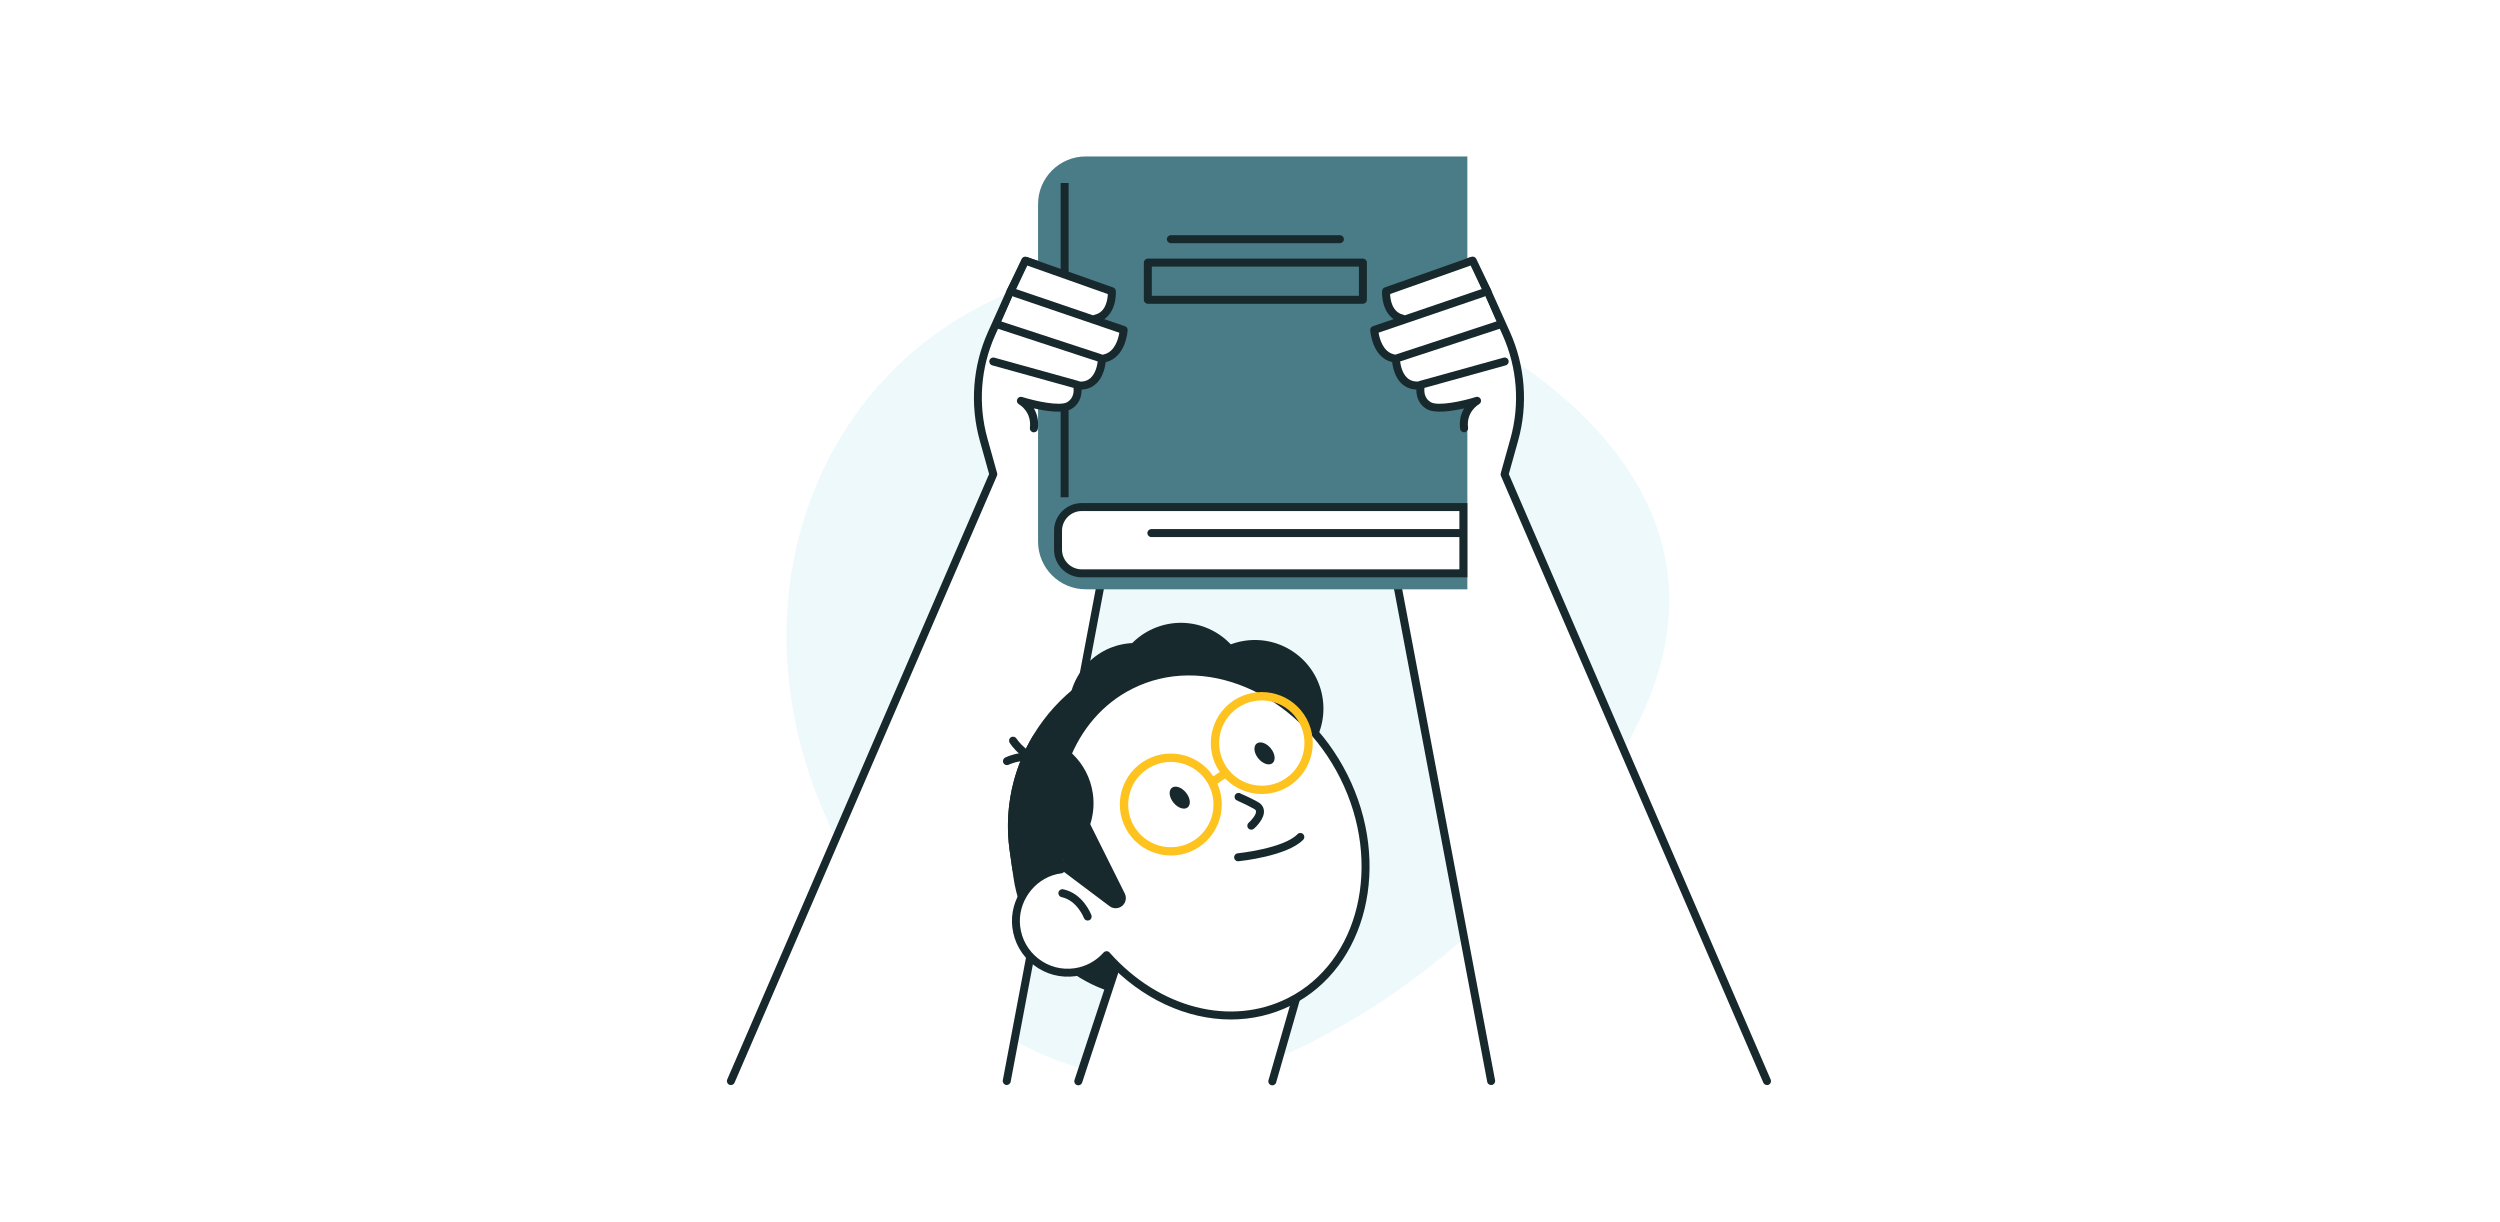 <svg width="450" height="220" viewBox="0 0 450 220" fill="none" xmlns="http://www.w3.org/2000/svg">
<rect width="450" height="220" fill="white"/>
<path d="M206.184 47.351C231.136 45.392 255.093 53.49 272.041 64.517C289.157 75.763 299.257 89.94 300.36 105.091C301.471 120.388 293.798 134.916 282.43 149.267C270.908 163.401 255.691 177.36 238.251 186.407C204.542 205.323 165.918 190.011 147.507 144.294C129.076 98.866 154.877 49.961 206.184 47.351Z" fill="#EEF9FB"/>
<mask id="mask0_564_47591" style="mask-type:alpha" maskUnits="userSpaceOnUse" x="115" y="0" width="220" height="220">
<rect x="115" width="220" height="220" fill="#D9D9D9"/>
</mask>
<g mask="url(#mask0_564_47591)">
<path d="M181.216 194.591L199.902 95.79L200.161 52.366L184.716 46.99L181.87 52.524L178.492 60.042C175.79 66.043 175.287 72.799 177.055 79.138L178.801 85.384L131.561 194.591H181.216Z" fill="white"/>
<path d="M131.561 195.31C131.468 195.31 131.367 195.288 131.273 195.252C130.907 195.094 130.742 194.67 130.9 194.304L178.04 85.326L176.365 79.325C174.554 72.835 175.079 65.885 177.838 59.74L181.216 52.222L184.077 46.66C184.242 46.343 184.616 46.192 184.954 46.307L200.399 51.683C200.686 51.784 200.88 52.057 200.88 52.366L200.621 95.79C200.621 95.834 200.621 95.877 200.607 95.92L181.921 194.713C181.849 195.101 181.468 195.36 181.08 195.288C180.692 195.216 180.433 194.835 180.505 194.447L199.177 95.711L199.428 52.862L185.061 47.86L182.503 52.833L179.139 60.315C176.516 66.151 176.013 72.756 177.738 78.922L179.484 85.168C179.527 85.326 179.52 85.499 179.448 85.649L132.222 194.879C132.107 195.152 131.841 195.31 131.561 195.31Z" fill="#18292D"/>
<path d="M268.403 194.591L249.717 95.79L249.458 52.366L264.903 46.99L267.749 52.524L271.127 60.042C273.829 66.043 274.332 72.799 272.564 79.138L270.818 85.384L318.051 194.598H268.396L268.403 194.591Z" fill="white"/>
<path d="M318.059 195.31C317.778 195.31 317.512 195.144 317.397 194.879L270.164 85.664C270.099 85.513 270.085 85.34 270.135 85.182L271.882 78.937C273.607 72.778 273.103 66.165 270.48 60.329L267.102 52.812L264.558 47.867L250.191 52.869L250.443 95.719L269.115 194.455C269.186 194.843 268.935 195.224 268.54 195.295C268.152 195.367 267.771 195.116 267.699 194.72L249.012 95.927C249.005 95.884 248.998 95.841 248.998 95.798L248.739 52.373C248.739 52.064 248.933 51.791 249.221 51.691L264.666 46.315C265.004 46.193 265.377 46.343 265.543 46.667L268.389 52.201L271.788 59.747C274.548 65.892 275.073 72.842 273.262 79.332L271.587 85.333L318.72 194.311C318.878 194.677 318.713 195.101 318.346 195.259C318.253 195.303 318.159 195.317 318.059 195.317V195.31Z" fill="#18292D"/>
<path d="M195.432 28.16H264.126V106.075H195.432C190.696 106.075 186.851 102.23 186.851 97.494V36.741C186.851 32.005 190.696 28.16 195.432 28.16Z" fill="#4A7C88"/>
<path d="M194.713 103.2C192.356 103.2 190.444 101.281 190.444 98.931V95.539C190.444 93.181 192.356 91.27 194.713 91.27H263.407V103.2H194.713Z" fill="white"/>
<path d="M262.689 91.988V102.482H194.713C192.759 102.482 191.163 100.886 191.163 98.931V95.539C191.163 93.584 192.759 91.988 194.713 91.988H262.689ZM264.126 90.551H194.713C191.961 90.551 189.726 92.786 189.726 95.539V98.931C189.726 101.684 191.961 103.919 194.713 103.919H264.126V90.551Z" fill="#18292D"/>
<path d="M245.325 54.68H206.608C206.213 54.68 205.89 54.357 205.89 53.962V47.27C205.89 46.875 206.213 46.552 206.608 46.552H245.325C245.72 46.552 246.044 46.875 246.044 47.27V53.962C246.044 54.357 245.72 54.68 245.325 54.68ZM207.327 53.243H244.606V47.989H207.327V53.243Z" fill="#18292D"/>
<path d="M241.185 43.77H210.755C210.36 43.77 210.036 43.447 210.036 43.051C210.036 42.656 210.36 42.333 210.755 42.333H241.185C241.58 42.333 241.904 42.656 241.904 43.051C241.904 43.447 241.58 43.77 241.185 43.77Z" fill="#18292D"/>
<path d="M192.35 32.94H190.912V89.509H192.35V32.94Z" fill="#18292D"/>
<path d="M272.571 68.947C272.19 64.131 267.382 53.394 267.173 52.941L264.809 47.658C264.658 47.321 264.299 47.163 263.968 47.285L250.183 52.474C249.924 52.574 249.745 52.826 249.73 53.113C249.658 54.386 249.989 56.685 251.513 57.864L248.307 59.028C248.02 59.136 247.826 59.431 247.847 59.754C247.855 59.941 248.149 64.376 251.347 65.195C251.448 66.086 251.779 67.732 252.85 68.81C253.482 69.45 254.273 69.78 255.193 69.831C255.193 70.916 255.545 72.31 256.86 73.137C258.139 73.942 262.595 73.137 264.579 72.655C264.133 73.496 263.156 75.753 263.472 77.176C263.565 77.593 273.009 74.215 272.585 68.932L272.571 68.947Z" fill="white"/>
<path d="M250.744 65.202C250.687 65.202 250.636 65.202 250.579 65.181C246.978 64.332 246.655 59.632 246.64 59.438C246.619 59.115 246.82 58.82 247.122 58.712L266.721 52.028C267.095 51.899 267.504 52.1 267.634 52.474C267.763 52.848 267.562 53.257 267.188 53.387L248.142 59.884C248.322 60.962 248.933 63.319 250.909 63.779C251.297 63.873 251.535 64.261 251.441 64.642C251.362 64.972 251.067 65.195 250.744 65.195V65.202Z" fill="#18292D"/>
<path d="M252.369 58.058C252.311 58.058 252.261 58.058 252.203 58.036C249.264 57.346 248.674 54.033 248.775 52.373C248.789 52.086 248.984 51.834 249.249 51.741L264.838 46.228C265.183 46.106 265.571 46.264 265.729 46.595L268.403 52.208C268.575 52.567 268.425 52.991 268.065 53.164C267.706 53.336 267.282 53.185 267.109 52.826L264.716 47.795L250.22 52.926C250.256 53.918 250.572 56.168 252.541 56.635C252.929 56.728 253.166 57.117 253.073 57.498C252.994 57.828 252.699 58.051 252.376 58.051L252.369 58.058Z" fill="#18292D"/>
<path d="M255.149 70.125C254.006 70.125 253.043 69.759 252.274 69.033C250.592 67.437 250.542 64.685 250.542 64.562C250.542 64.246 250.736 63.966 251.038 63.873L269.717 57.742C270.091 57.62 270.5 57.821 270.623 58.202C270.745 58.576 270.544 58.985 270.163 59.108L252.023 65.058C252.116 65.799 252.396 67.164 253.273 67.991C253.805 68.494 254.473 68.709 255.321 68.681C255.702 68.659 256.054 68.975 256.069 69.371C256.083 69.766 255.774 70.104 255.379 70.118C255.3 70.118 255.228 70.118 255.149 70.118V70.125Z" fill="#18292D"/>
<path d="M263.531 77.815C263.171 77.815 262.862 77.549 262.819 77.183C262.625 75.616 263.006 74.401 263.538 73.51C261.31 74.021 258.248 74.481 256.796 73.625C254.784 72.439 254.791 70.125 255.071 69.069C255.136 68.824 255.33 68.63 255.575 68.558L270.653 64.376C271.034 64.268 271.429 64.49 271.537 64.879C271.645 65.26 271.422 65.655 271.034 65.763L256.394 69.823C256.329 70.456 256.365 71.706 257.529 72.389C258.837 73.158 263.207 72.231 265.658 71.455C266.003 71.347 266.391 71.519 266.535 71.857C266.679 72.195 266.535 72.59 266.219 72.77C266.125 72.82 263.89 74.107 264.249 77.003C264.3 77.398 264.019 77.758 263.624 77.808C263.595 77.808 263.567 77.808 263.538 77.808L263.531 77.815Z" fill="#18292D"/>
<path d="M177.048 68.947C177.429 64.131 182.237 53.394 182.445 52.941L184.81 47.658C184.961 47.321 185.32 47.163 185.651 47.285L199.435 52.474C199.694 52.574 199.874 52.826 199.888 53.113C199.96 54.386 199.63 56.685 198.106 57.864L201.311 59.028C201.599 59.136 201.793 59.431 201.771 59.754C201.764 59.941 201.469 64.376 198.271 65.195C198.171 66.086 197.84 67.732 196.769 68.81C196.137 69.45 195.346 69.78 194.426 69.831C194.426 70.916 194.074 72.31 192.759 73.137C191.479 73.942 187.023 73.137 185.04 72.655C185.485 73.496 186.463 75.753 186.147 77.176C186.053 77.593 176.609 74.215 177.033 68.932L177.048 68.947Z" fill="white"/>
<path d="M198.875 65.202C198.552 65.202 198.257 64.98 198.178 64.649C198.085 64.261 198.329 63.873 198.71 63.786C200.693 63.319 201.304 60.962 201.477 59.891L182.431 53.394C182.057 53.265 181.856 52.855 181.986 52.481C182.115 52.108 182.525 51.906 182.898 52.036L202.497 58.72C202.806 58.827 203.001 59.122 202.979 59.445C202.965 59.647 202.641 64.34 199.04 65.188C198.983 65.202 198.933 65.21 198.875 65.21V65.202Z" fill="#18292D"/>
<path d="M197.251 58.058C196.927 58.058 196.633 57.835 196.554 57.505C196.46 57.117 196.705 56.729 197.086 56.642C199.062 56.175 199.371 53.926 199.407 52.934L184.911 47.802L182.517 52.833C182.345 53.193 181.921 53.343 181.561 53.171C181.202 52.998 181.051 52.575 181.224 52.215L183.897 46.602C184.055 46.271 184.436 46.113 184.788 46.236L200.377 51.748C200.65 51.841 200.837 52.093 200.852 52.38C200.952 54.033 200.363 57.347 197.423 58.044C197.366 58.058 197.316 58.065 197.258 58.065L197.251 58.058Z" fill="#18292D"/>
<path d="M194.47 70.125C194.398 70.125 194.319 70.125 194.24 70.125C193.844 70.111 193.535 69.773 193.55 69.378C193.564 68.982 193.924 68.666 194.297 68.688C195.153 68.724 195.814 68.494 196.346 67.991C197.208 67.171 197.495 65.806 197.589 65.066L179.449 59.115C179.068 58.992 178.867 58.583 178.989 58.209C179.111 57.828 179.521 57.627 179.894 57.749L198.574 63.88C198.875 63.98 199.069 64.26 199.069 64.57C199.069 64.685 199.012 67.444 197.337 69.04C196.568 69.766 195.605 70.132 194.463 70.132L194.47 70.125Z" fill="#18292D"/>
<path d="M186.089 77.816C186.089 77.816 186.032 77.816 186.003 77.816C185.608 77.765 185.328 77.406 185.378 77.011C185.737 74.107 183.502 72.828 183.409 72.77C183.085 72.591 182.949 72.195 183.1 71.857C183.243 71.52 183.624 71.347 183.976 71.455C186.427 72.224 190.797 73.158 192.105 72.389C193.262 71.707 193.305 70.456 193.241 69.823L178.6 65.763C178.22 65.655 177.997 65.26 178.097 64.879C178.205 64.498 178.6 64.275 178.981 64.376L194.06 68.559C194.304 68.623 194.498 68.817 194.563 69.069C194.843 70.125 194.843 72.44 192.838 73.626C191.393 74.481 188.325 74.021 186.097 73.51C186.628 74.409 187.009 75.616 186.815 77.183C186.772 77.55 186.463 77.816 186.104 77.816H186.089Z" fill="#18292D"/>
<path d="M223.117 177.745L211.1 179.455C197.287 181.417 184.379 171.722 182.417 157.908L181.741 153.143C179.283 135.844 191.422 119.687 208.721 117.229L210.712 121.808C221.557 120.27 231.684 127.881 233.222 138.719L236.277 160.223C237.477 168.66 231.555 176.544 223.11 177.745H223.117Z" fill="#18292D"/>
<path d="M229.011 194.634L239.116 159.496L208.837 149.851L194.089 194.634H229.011Z" fill="white"/>
<path d="M194.089 195.353C194.017 195.353 193.938 195.338 193.866 195.317C193.485 195.195 193.284 194.785 193.406 194.411L208.161 149.636C208.283 149.262 208.678 149.054 209.059 149.176L239.331 158.821C239.705 158.936 239.913 159.331 239.805 159.705L229.708 194.842C229.6 195.223 229.197 195.439 228.816 195.331C228.436 195.223 228.213 194.821 228.328 194.44L238.239 159.978L209.311 150.764L194.786 194.864C194.685 195.166 194.405 195.36 194.103 195.36L194.089 195.353Z" fill="#18292D"/>
<path d="M204.381 139.747C211.01 139.747 216.384 134.373 216.384 127.744C216.384 121.115 211.01 115.742 204.381 115.742C197.753 115.742 192.379 121.115 192.379 127.744C192.379 134.373 197.753 139.747 204.381 139.747Z" fill="#18292D"/>
<path d="M205.733 121.412C193.112 124.869 184.638 137.037 186.04 150.283C189.209 151.792 192.896 152.425 196.698 151.886C206.581 150.484 213.509 141.723 212.172 132.322C211.532 127.845 209.139 124.028 205.733 121.412Z" fill="#18292D"/>
<path d="M189.057 138.058C183.84 150.06 188.001 164.29 199.198 171.506C202.368 169.983 205.171 167.51 207.133 164.211C212.236 155.63 209.756 144.742 201.592 139.89C197.704 137.576 193.226 137.059 189.057 138.065V138.058Z" fill="#18292D"/>
<path d="M224.153 127.162C225.088 133.724 220.524 139.797 213.962 140.731C207.4 141.665 201.327 137.102 200.393 130.54C199.458 123.978 204.022 117.905 210.584 116.971C217.146 116.036 223.219 120.6 224.153 127.162Z" fill="#18292D"/>
<path d="M235.744 134.953C239.838 129.504 238.739 121.768 233.291 117.674C227.842 113.58 220.106 114.679 216.012 120.127C211.918 125.576 213.017 133.312 218.465 137.406C223.914 141.5 231.65 140.401 235.744 134.953Z" fill="#18292D"/>
<path d="M216.392 136.179C222.87 134.062 226.405 127.094 224.288 120.616C222.171 114.138 215.203 110.603 208.725 112.72C202.247 114.838 198.712 121.805 200.829 128.284C202.946 134.762 209.914 138.297 216.392 136.179Z" fill="#18292D"/>
<path d="M188.447 138.058C188.296 138.058 188.145 138.015 188.016 137.914C185.271 135.866 181.605 137.626 181.569 137.648C181.21 137.82 180.779 137.677 180.606 137.325C180.434 136.972 180.577 136.541 180.93 136.362C181.109 136.268 185.414 134.184 188.878 136.764C189.195 137.001 189.259 137.454 189.022 137.77C188.878 137.957 188.663 138.058 188.447 138.058Z" fill="#18292D"/>
<path d="M188.145 137.554C184.185 137.554 181.842 133.868 181.741 133.702C181.533 133.364 181.633 132.919 181.971 132.71C182.309 132.502 182.747 132.603 182.963 132.94C182.963 132.94 185.191 136.39 188.59 136.096C189 136.06 189.338 136.354 189.374 136.75C189.41 137.145 189.115 137.497 188.72 137.526C188.526 137.54 188.332 137.554 188.145 137.554Z" fill="#18292D"/>
<path d="M241.868 139.732C233.962 124 216.785 116.654 203.496 123.331C192.263 128.973 187.412 142.83 190.955 156.485C190.653 156.528 190.358 156.571 190.056 156.643C185.493 157.721 182.373 162.177 182.927 166.835C183.545 172.067 188.339 175.732 193.528 174.999C195.813 174.676 197.768 173.54 199.191 171.937C208.067 181.927 221.378 185.715 232.137 180.31C245.426 173.634 249.788 155.465 241.882 139.732H241.868Z" fill="white"/>
<path d="M221.543 183.508C213.644 183.508 205.501 179.829 199.17 172.987C197.646 174.453 195.705 175.409 193.628 175.703C190.926 176.084 188.238 175.38 186.075 173.712C183.911 172.045 182.539 169.63 182.215 166.914C181.626 161.919 184.997 157.096 189.898 155.939C189.956 155.924 190.02 155.91 190.078 155.903C186.743 141.852 192.062 128.276 203.18 122.691C209.799 119.364 217.547 119.285 224.986 122.469C232.388 125.631 238.612 131.647 242.515 139.409C250.586 155.472 246.072 174.108 232.453 180.95C229.017 182.675 225.309 183.508 221.543 183.508ZM199.184 171.211C199.392 171.211 199.586 171.298 199.723 171.456C208.656 181.518 221.55 184.817 231.806 179.663C244.714 173.173 248.94 155.407 241.228 140.055C237.484 132.595 231.511 126.824 224.418 123.791C217.367 120.78 210.051 120.844 203.82 123.978C193.111 129.361 188.109 142.65 191.652 156.313C191.702 156.514 191.666 156.722 191.551 156.895C191.436 157.067 191.257 157.182 191.048 157.204C190.775 157.24 190.495 157.283 190.214 157.348C186.017 158.339 183.121 162.472 183.631 166.755C183.904 169.084 185.083 171.154 186.937 172.584C188.791 174.014 191.098 174.618 193.413 174.287C195.418 174 197.272 173.001 198.638 171.463C198.774 171.312 198.968 171.219 199.177 171.219L199.184 171.211Z" fill="#18292D"/>
<path d="M211.23 144.483C212.021 145.453 213.163 145.834 213.782 145.331C214.4 144.828 214.263 143.635 213.472 142.664C212.682 141.694 211.539 141.313 210.921 141.816C210.303 142.319 210.44 143.512 211.23 144.483Z" fill="#18292D"/>
<path d="M226.496 136.52C227.286 137.49 228.429 137.871 229.047 137.368C229.665 136.865 229.529 135.671 228.738 134.701C227.948 133.731 226.805 133.35 226.187 133.853C225.569 134.356 225.705 135.549 226.496 136.52Z" fill="#18292D"/>
<path d="M222.859 155.034C222.493 155.034 222.184 154.76 222.148 154.387C222.105 153.991 222.392 153.639 222.787 153.596C222.874 153.589 231.053 152.727 233.547 150.154C233.82 149.866 234.28 149.859 234.56 150.139C234.847 150.412 234.855 150.872 234.574 151.153C231.721 154.106 223.291 154.99 222.931 155.026C222.91 155.026 222.881 155.026 222.859 155.026V155.034Z" fill="#18292D"/>
<path d="M194.204 144.281L202.462 160.833C202.721 161.351 202.721 161.969 202.455 162.486C201.938 163.5 200.63 163.802 199.724 163.119L190.898 156.485L194.204 144.281Z" fill="#18292D"/>
<path d="M195.778 165.699C195.484 165.699 195.211 165.519 195.103 165.232C195.103 165.232 193.895 162.077 191.078 161.48C190.69 161.394 190.446 161.013 190.525 160.625C190.611 160.237 190.992 159.992 191.38 160.071C194.981 160.84 196.396 164.578 196.454 164.736C196.59 165.11 196.404 165.519 196.03 165.656C195.951 165.685 195.865 165.699 195.778 165.699Z" fill="#18292D"/>
<path d="M185.989 132.351C182.353 138.388 180.678 145.661 181.742 153.143L182.252 156.722C183.531 156.959 184.868 157.003 186.226 156.809C192.975 155.853 197.668 149.6 196.712 142.851C195.907 137.202 191.401 133.005 185.989 132.344V132.351Z" fill="#18292D"/>
<path d="M262.695 96.674H207.247C206.852 96.674 206.528 96.351 206.528 95.956C206.528 95.56 206.852 95.237 207.247 95.237H262.695C263.091 95.237 263.414 95.56 263.414 95.956C263.414 96.351 263.091 96.674 262.695 96.674Z" fill="#18292D"/>
<path d="M215.888 152.421C211.694 155.257 205.978 154.152 203.142 149.958C200.306 145.764 201.41 140.048 205.604 137.212C209.799 134.376 215.515 135.48 218.351 139.675C221.187 143.869 220.082 149.585 215.888 152.421ZM206.45 138.463C202.947 140.832 202.017 145.613 204.391 149.123C206.764 152.632 211.541 153.555 215.051 151.182C218.56 148.809 219.483 144.032 217.11 140.522C214.737 137.013 209.96 136.09 206.45 138.463Z" fill="#FFC31F"/>
<path d="M225.642 149.214C225.642 149.214 225.677 149.19 225.694 149.177C225.901 149.003 227.666 147.414 227.506 145.885C227.457 145.439 227.231 144.805 226.404 144.348C224.804 143.457 223.414 142.908 223.369 142.87C223.057 142.63 222.61 142.689 222.37 143C222.13 143.312 222.188 143.76 222.5 144C222.69 144.143 224.016 144.652 225.711 145.589C226.061 145.784 226.082 145.961 226.087 146.028C226.145 146.598 225.329 147.594 224.756 148.1C224.459 148.357 224.431 148.806 224.687 149.103C224.932 149.382 225.342 149.43 225.636 149.219L225.642 149.214Z" fill="#18292D"/>
<path d="M220.576 140.083L219.151 141.046C218.809 141.278 218.34 141.187 218.108 140.845C217.877 140.503 217.968 140.033 218.31 139.802L219.735 138.838C220.077 138.607 220.546 138.698 220.778 139.04C221.009 139.382 220.919 139.852 220.576 140.083Z" fill="#FFC31F"/>
<path d="M232.261 141.351C228.067 144.187 222.351 143.082 219.515 138.888C216.679 134.694 217.783 128.978 221.978 126.142C226.172 123.306 231.888 124.41 234.724 128.604C237.56 132.799 236.455 138.515 232.261 141.351ZM222.823 127.393C219.32 129.761 218.39 134.543 220.764 138.053C223.137 141.562 227.914 142.485 231.424 140.112C234.933 137.739 235.856 132.962 233.483 129.452C231.11 125.942 226.333 125.019 222.823 127.393Z" fill="#FFC31F"/>
</g>
</svg>
